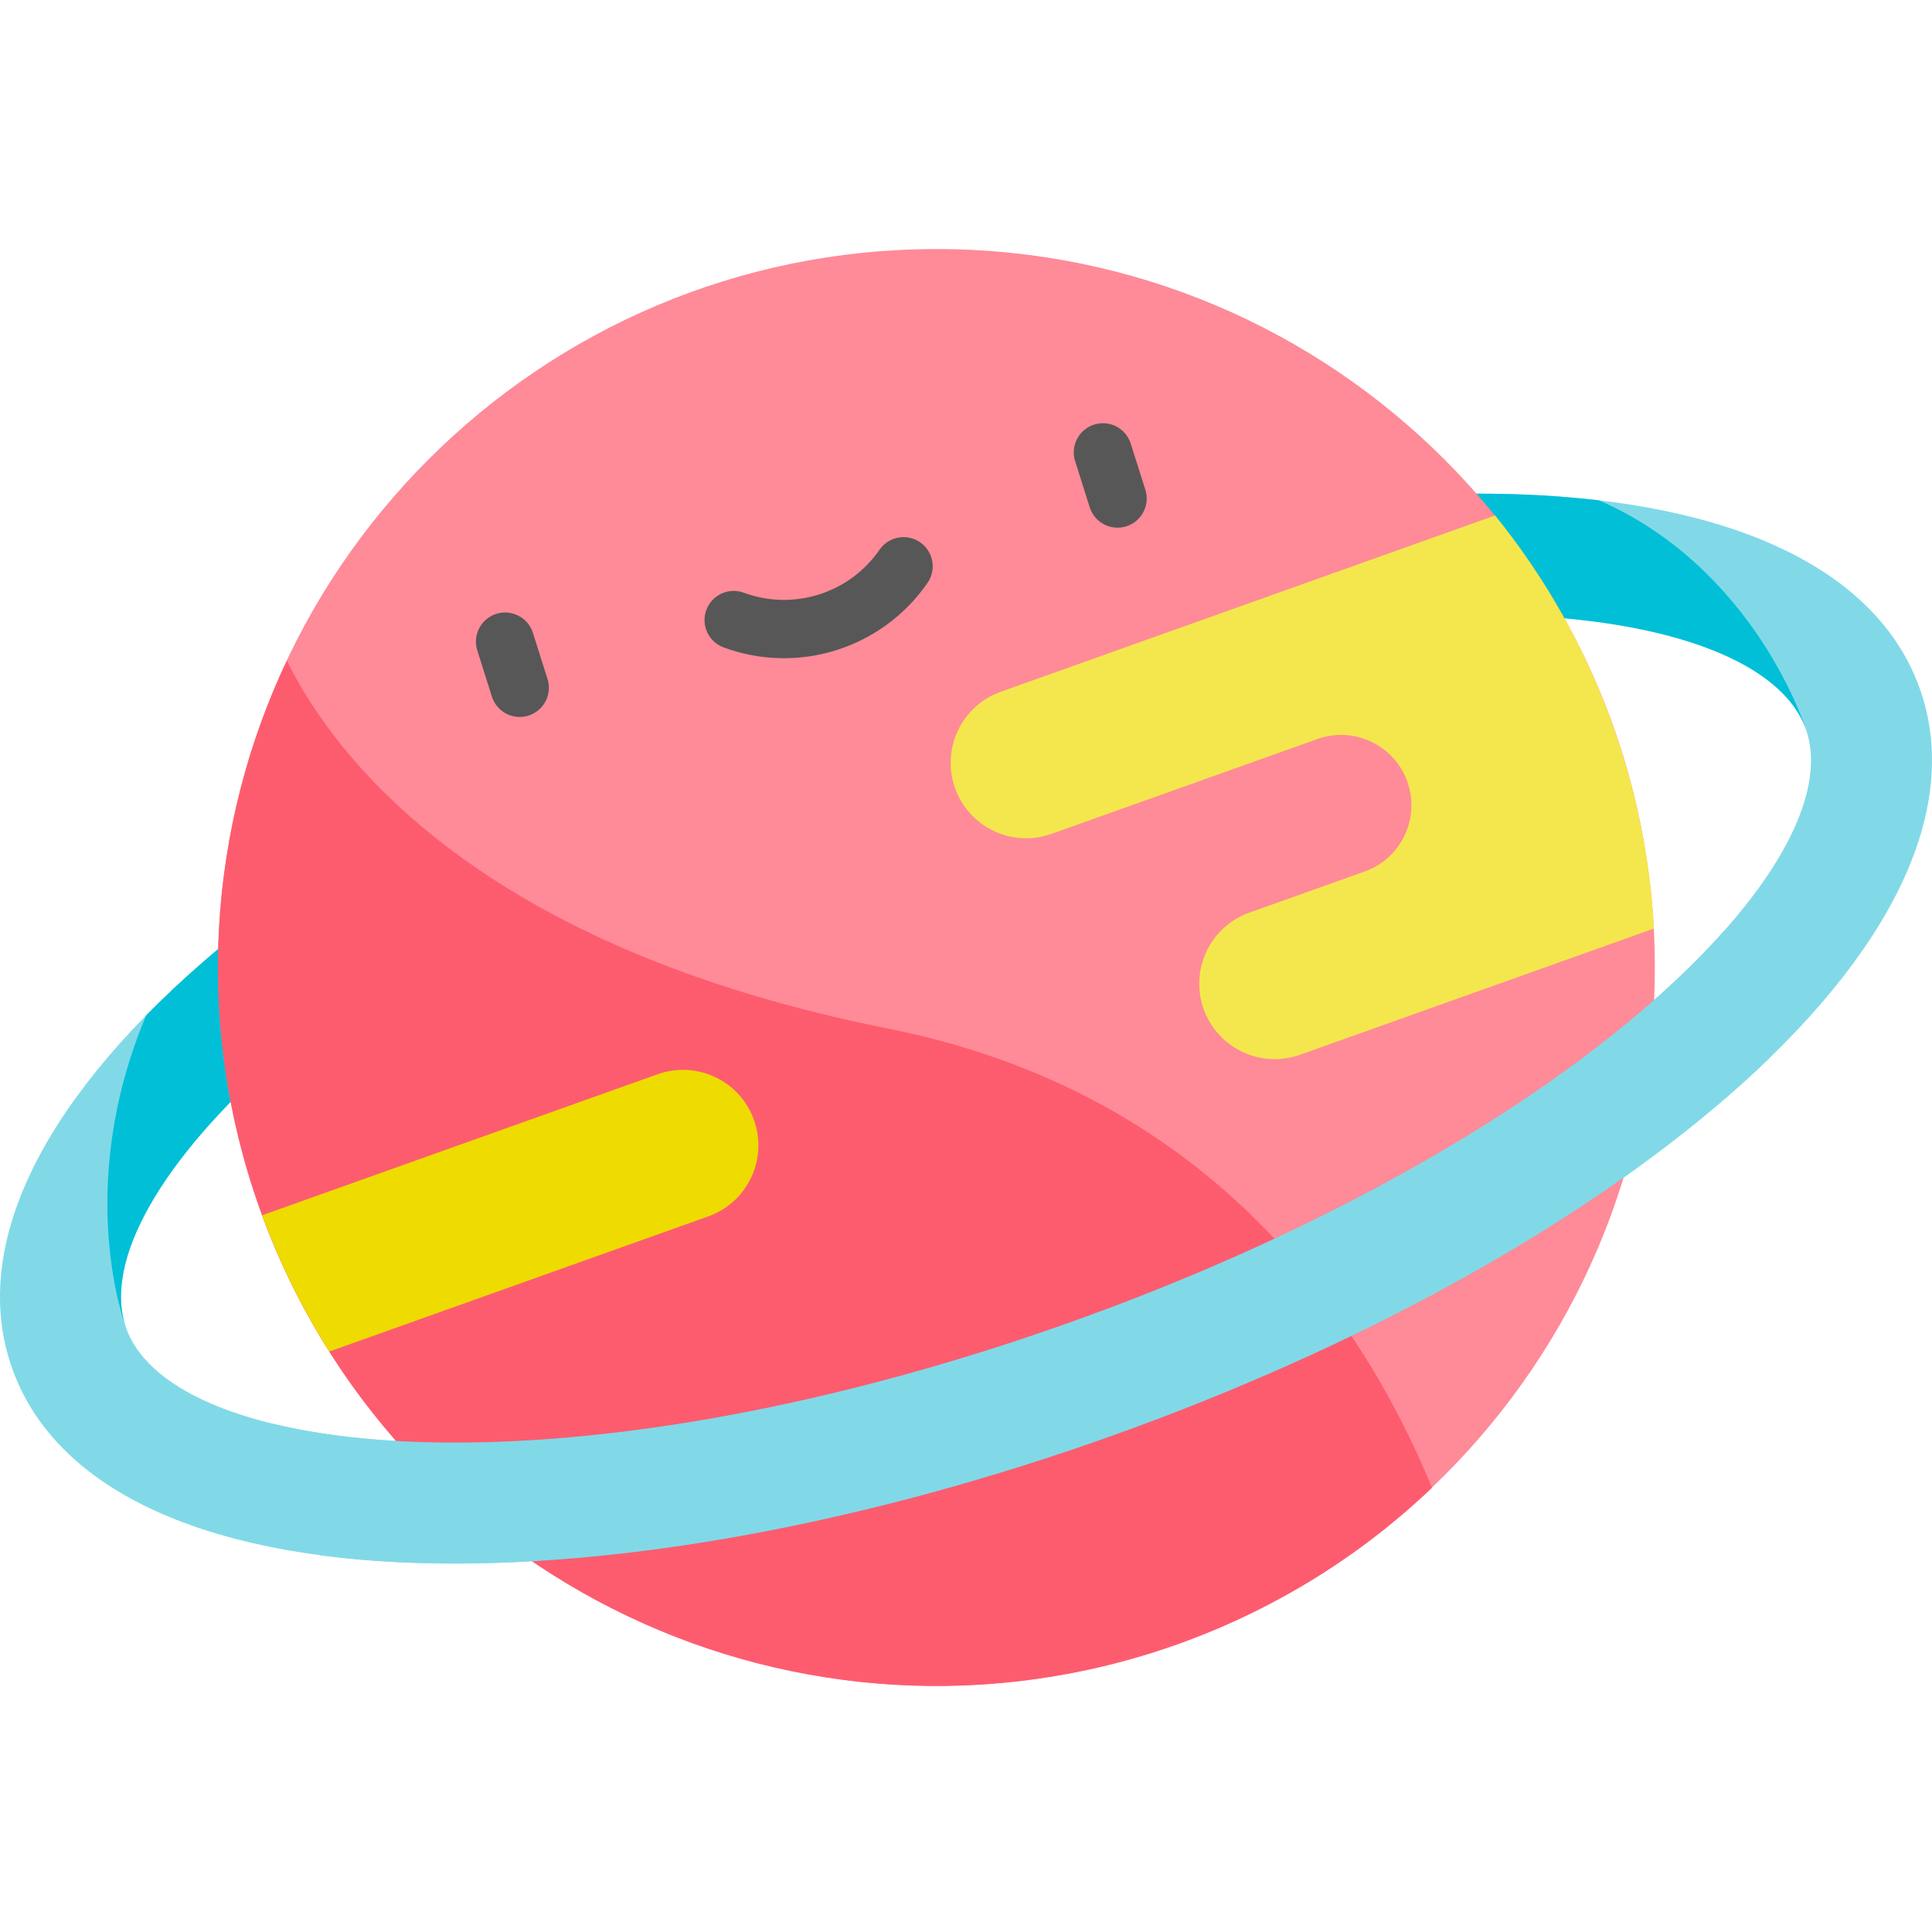 <svg height="511pt" viewBox="0 -65 512 511" width="511pt" xmlns="http://www.w3.org/2000/svg"><path d="m294.508 315.062c-65.316 23.293-130.523 35.242-183.617 33.645-58.195-1.75-96.422-20.035-107.641-51.492-11.219-31.453 6.812-69.805 50.773-107.98 40.102-34.828 98.156-66.836 163.473-90.129 65.312-23.289 130.523-35.238 183.613-33.645 58.195 1.75 96.422 20.035 107.641 51.492 11.215 31.457-6.816 69.805-50.773 107.98-40.102 34.828-98.156 66.836-163.469 90.129zm-66.25-185.77c-61.645 21.98-116.059 51.863-153.223 84.137-32.336 28.086-47.887 55.387-41.598 73.023s35.602 28.938 78.418 30.223c49.195 1.477 110.238-9.816 171.887-31.797 61.645-21.984 116.059-51.867 153.223-84.141 32.336-28.086 47.891-55.383 41.598-73.02-6.289-17.641-35.605-28.938-78.418-30.227-49.195-1.477-110.238 9.816-171.887 31.801zm0 0" fill="#81d9e7"/><path d="m33.438 286.453c-6.289-17.641 9.262-44.938 41.602-73.023 37.16-32.273 91.574-62.152 153.219-84.137 61.648-21.984 122.691-33.277 171.887-31.801 42.816 1.289 72.129 12.586 78.422 30.227 0 0-13.23-42.438-54.793-60.617-7.176-.844-14.727-1.402-22.664-1.641-53.09-1.598-118.301 10.352-183.613 33.645-65.316 23.293-123.371 55.301-163.473 90.129-5.496 4.773-10.586 9.547-15.262 14.309-19.523 46.191-5.324 82.91-5.324 82.91zm0 0" fill="#00bfd7"/><path d="m438.547 190.879c0 105.145-85.234 190.379-190.379 190.379s-190.379-85.234-190.379-190.379c0-105.145 85.234-190.379 190.379-190.379s190.379 85.234 190.379 190.379zm0 0" fill="#ff8a98"/><path d="m235.332 207.086c-107.664-21.457-146.125-70.941-159.32-97.484-20.754 43.957-24.781 95.82-7.164 145.223 35.316 99.035 144.23 150.691 243.266 115.375 25.957-9.258 48.656-23.566 67.391-41.434-19.77-47.734-60.586-105.023-144.172-121.68zm0 0" fill="#fd5c6f"/><path d="m456.996 181.082c-5.699 6.43-12.391 13.02-20.031 19.656-37.164 32.273-91.578 62.156-153.223 84.137-61.648 21.984-122.691 33.277-171.887 31.797-14.918-.445-28.188-2.113-39.426-4.836l12.418 34.816c8.164 1.09 16.855 1.781 26.043 2.055 53.094 1.598 118.301-10.352 183.617-33.645 65.312-23.293 123.367-55.301 163.469-90.129 3.891-3.375 7.566-6.754 11.043-10.129zm0 0" fill="#81d9e7"/><path d="m174.266 219.188-104.789 37.367c4.734 12.887 10.719 24.957 17.766 36.125l100.457-35.824c10.402-3.707 15.824-15.148 12.117-25.551-3.711-10.398-15.148-15.824-25.551-12.117zm0 0" fill="#eedb00"/><path d="m427.488 126.934c-7.43-20.832-18.113-39.562-31.273-55.832l-131 46.719c-10.402 3.707-15.828 15.148-12.117 25.551 3.707 10.398 15.148 15.824 25.551 12.117l70.496-25.141c9.691-3.457 20.352 1.598 23.809 11.293 3.457 9.691-1.598 20.352-11.293 23.809l-30.566 10.902c-10.402 3.707-15.828 15.148-12.121 25.551 3.711 10.402 15.148 15.824 25.551 12.117l93.797-33.449c-.977-17.879-4.512-35.914-10.832-53.637zm0 0" fill="#f4e74d"/><g fill="#575757"><path d="m298.492 73.98c-4.07 1.289-8.41-.965-9.699-5.035l-3.871-12.227c-1.289-4.066.965-8.41 5.035-9.699 4.066-1.285 8.41.969 9.695 5.035l3.875 12.23c1.285 4.066-.969 8.41-5.035 9.695zm0 0"/><path d="m140.059 124.141c-4.066 1.285-8.41-.969-9.699-5.035l-3.871-12.23c-1.285-4.066.965-8.41 5.035-9.695 4.07-1.289 8.41.965 9.699 5.031l3.871 12.23c1.285 4.066-.969 8.41-5.035 9.699zm0 0"/><path d="m221.715 106.773c-9.531 3.02-20.043 2.953-29.953-.699-4.004-1.477-6.051-5.918-4.574-9.922 1.473-4.004 5.918-6.055 9.918-4.578 13.199 4.863 27.996.18 35.988-11.395 2.422-3.508 7.238-4.391 10.746-1.965 3.512 2.426 4.395 7.238 1.969 10.75-6 8.688-14.559 14.789-24.094 17.809zm0 0"/></g></svg>